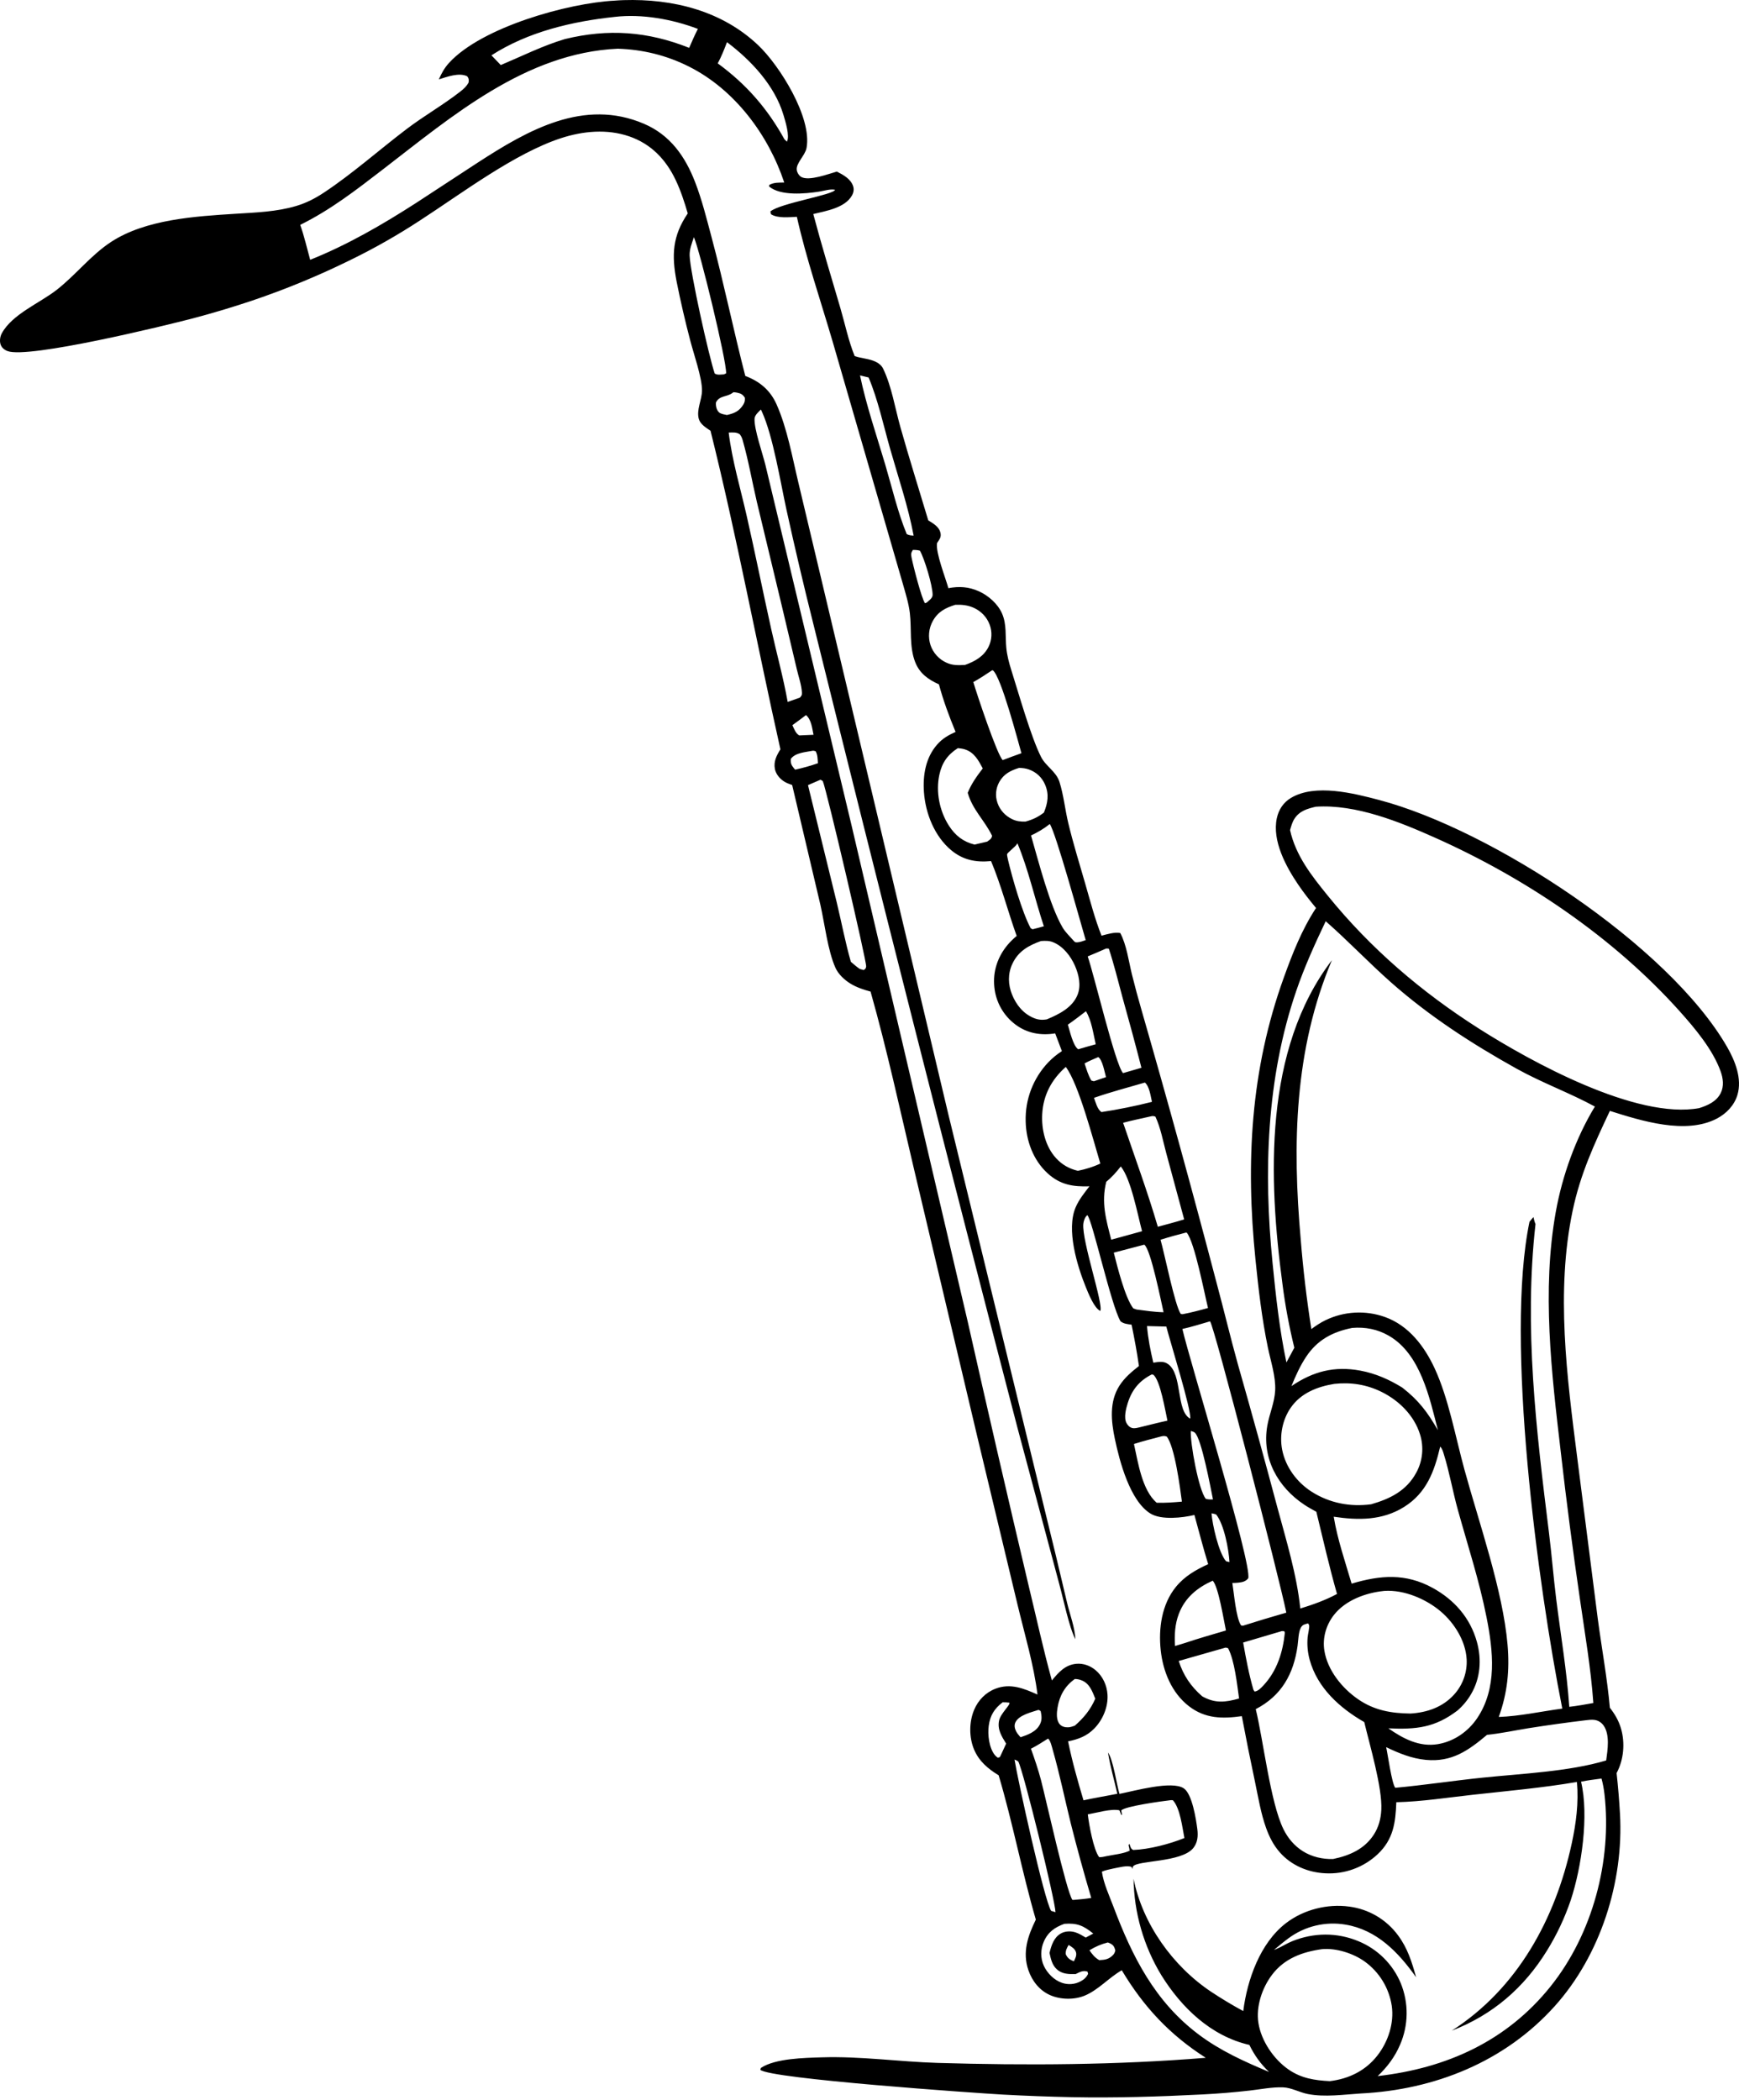 <svg width="438" height="529" viewBox="0 0 438 529" fill="none" xmlns="http://www.w3.org/2000/svg">
<path d="M154.846 0.159C155.586 0.099 156.326 0.056 157.067 0.032C169.482 -0.351 181.832 2.7 190.997 11.417C196.317 16.478 204.598 29.591 203.14 37.287C202.784 39.163 200.424 41.141 200.682 42.842C200.777 43.471 201.253 44.267 201.823 44.578C203.805 45.663 208.646 43.807 210.777 43.214C212.384 44.038 214.209 45.011 214.855 46.828C215.152 47.663 215.001 48.505 214.57 49.259C212.775 52.395 208.06 53.12 204.838 53.913C206.956 61.876 209.346 69.693 211.663 77.594C212.834 81.588 213.698 85.853 215.27 89.697C217.002 90.289 219.008 90.332 220.644 91.16C221.435 91.56 222.052 92.078 222.444 92.883C224.555 97.226 225.457 102.886 226.771 107.546C228.992 115.415 231.451 123.232 233.801 131.065C235.133 131.906 236.684 132.734 236.921 134.467C237.053 135.436 236.492 136.03 236.006 136.798C235.632 139.208 238.143 145.508 238.868 148.148C241.555 147.628 243.973 147.784 246.499 148.907C248.925 149.985 251.324 152.085 252.395 154.551C253.585 157.293 253.175 160.227 253.452 163.12C253.634 165.03 254.124 166.91 254.703 168.735C256.53 174.501 259.642 185.564 262.2 190.634C263.406 193.024 266.011 194.297 266.849 196.946C267.896 200.259 268.259 203.969 269.081 207.374C270.297 212.412 271.835 217.396 273.278 222.374C274.565 226.808 275.734 231.382 277.438 235.674C278.755 235.328 280.845 234.683 282.165 235.011C283.758 238.01 284.284 242.098 285.087 245.387C285.844 248.433 286.66 251.464 287.536 254.479C294.104 277.283 300.398 300.162 306.419 323.117C308.246 329.903 309.875 336.744 311.754 343.517C315.188 355.552 318.516 367.617 321.737 379.711C323.95 387.927 326.639 396.671 327.502 405.141C330.704 404.15 333.798 403.064 336.753 401.468C334.799 394.641 333.228 387.673 331.545 380.773C330.527 380.212 329.503 379.652 328.533 379.009C321.808 374.553 317.774 367.263 319.191 359.108C319.712 356.117 321.023 353.273 321.176 350.217C321.352 346.721 320.055 342.861 319.346 339.445C317.829 332.139 316.965 324.646 316.212 317.227C313.729 292.757 314.953 269.489 323.355 246.213C325.567 240.083 327.876 234.177 331.465 228.696C329.894 226.808 328.345 224.833 326.967 222.8C323.89 218.259 320.372 211.771 321.593 206.076C322.059 203.904 323.247 202.108 325.168 200.963C331.278 197.32 340.99 199.812 347.379 201.499C375.653 208.964 420.244 238.039 435.019 263.722C437.039 267.234 438.817 271.715 437.604 275.784C436.823 278.402 434.82 280.478 432.436 281.731C424.59 285.853 413.385 282.303 405.478 279.803C401.51 288.205 398.035 295.721 396.102 304.929C391.823 325.307 394.665 346.835 397.265 367.233L402.43 407.732C403.423 415.174 404.806 422.662 405.476 430.135C406.727 431.726 407.682 433.361 408.261 435.306C409.347 438.963 408.986 443.222 407.17 446.584C407.546 449.999 407.83 453.421 408.024 456.85C408.987 473.981 403.096 492.493 391.577 505.307C378.98 519.322 361.306 526.372 342.712 527.287C338.419 527.564 333.672 528.253 329.41 527.428C327.333 527.026 325.293 525.824 323.17 525.743C320.43 525.638 317.449 526.248 314.723 526.555C310.77 527.004 306.808 527.33 302.835 527.532C291.946 528.09 280.944 528.428 270.047 528.218C264.222 528.097 258.4 527.88 252.581 527.567C245.875 527.182 194.025 523.605 191.5 521.325L191.634 520.859C195.275 518.424 202.695 518.32 207.035 518.182C216.74 517.873 226.449 519.297 236.149 519.585C258.581 520.249 281.315 520.128 303.69 518.299C294.636 512.516 288.033 505.451 282.54 496.252C279.281 498.11 276.693 501.176 273.237 502.627C270.598 503.736 267.112 503.666 264.498 502.518C261.833 501.348 259.969 498.973 259.029 496.26C257.447 491.694 258.888 487.605 260.894 483.493C257.397 471.478 255.097 459.117 251.529 447.143C248.876 445.534 246.584 443.607 245.345 440.667C244.048 437.587 244.062 433.728 245.357 430.649C246.375 428.231 248.251 426.295 250.713 425.344C254.505 423.88 257.841 425.263 261.305 426.806C260.446 419.55 257.983 411.287 256.264 404.085L246.153 361.873L230.148 294.202C226.64 279.342 223.425 264.451 219.269 249.75C217.501 249.27 215.749 248.699 214.178 247.731C212.698 246.819 211.157 245.389 210.434 243.781C208.494 239.47 207.697 232.588 206.622 227.848L199.523 197.729C198.786 197.47 198.003 197.188 197.354 196.745C196.306 196.028 195.396 194.91 195.162 193.638C194.82 191.781 195.6 190.264 196.563 188.741C190.578 162.043 185.575 135.044 178.958 108.495C177.852 107.741 176.401 106.895 176.01 105.52C175.361 103.239 176.788 100.709 176.812 98.391C176.848 95.151 174.735 89.201 173.87 85.844C172.564 80.885 171.409 75.891 170.405 70.862C169.142 64.251 169.349 59.471 173.223 53.756C172.39 50.891 171.454 48.023 170.171 45.325C167.708 40.141 163.956 36.226 158.459 34.34C152.901 32.434 146.853 32.997 141.345 34.786C129.711 38.564 116.411 48.626 105.917 55.436C100.219 59.177 94.306 62.54 88.178 65.525C80.2 69.451 71.999 72.84 63.576 75.692C58.656 77.347 53.686 78.838 48.666 80.164C41.645 82.014 7.124 90.414 1.888 88.425C1.097 88.125 0.402 87.562 0.137 86.728C-0.144 85.842 0.027 84.736 0.463 83.938C3.086 79.136 9.97 76.353 14.214 73.057C19.053 69.3 22.839 64.3 27.969 60.939C36.656 55.247 49.164 54.484 59.315 53.844C64.422 53.522 69.705 53.35 74.634 51.87C77.227 51.091 79.445 49.935 81.696 48.439C88.899 43.652 95.589 37.674 102.497 32.439C106.855 29.136 111.655 26.413 115.95 23.054C116.825 22.37 117.515 21.737 118.043 20.752C118.079 19.938 118.14 19.865 117.677 19.21C115.619 18.209 112.598 19.347 110.532 19.996C111.226 18.402 111.959 17.083 113.137 15.8C121.378 6.819 143.101 0.756 154.846 0.159ZM155.606 12.267C132.373 13.318 113.83 29.294 96.274 42.799C89.621 47.916 83.196 52.9 75.614 56.638C76.639 59.508 77.307 62.503 78.122 65.438C87.487 61.698 96.347 56.562 104.808 51.111L120.357 40.94C132.908 32.802 147.061 24.654 162.261 31.204C168.79 34.018 172.566 39.377 175.065 45.839C176.806 50.34 177.971 55.075 179.217 59.733C182.321 71.329 184.717 83.074 187.714 94.685C191.337 96.055 194.005 98.268 195.603 101.874C198.295 107.951 199.572 115.258 201.128 121.741L208.585 153.125L238.84 280.593L262.978 379.668C264.965 387.693 266.901 395.73 268.786 403.78C269.457 406.594 270.763 410.035 270.852 412.873C269.306 409.962 267.81 402.664 266.855 399.197L256.239 359.507C238.715 292.191 221.595 224.772 204.88 157.251C202.474 147.684 200.214 138.082 198.099 128.446C196.593 121.567 194.707 109.811 191.913 103.722L191.749 103.358C191.716 103.286 191.68 103.215 191.645 103.142C191.041 103.775 190.102 104.532 190.05 105.448C189.903 108.048 192.102 114.294 192.787 117.116L197.475 136.711L214.477 207.879L243.734 332.861C248.756 355.182 253.899 377.474 259.163 399.738C261.065 407.56 262.784 415.508 264.935 423.259C266.615 421.226 268.271 419.319 271.088 419.06C272.844 418.898 274.592 419.537 275.932 420.661C277.755 422.192 278.799 424.47 278.944 426.83C279.135 429.909 277.783 433.121 275.659 435.319C273.774 437.269 271.611 438.072 269.016 438.597C270.033 443.604 271.438 448.556 272.9 453.448C275.729 452.822 278.582 452.373 281.419 451.797C280.641 448.365 279.627 444.876 279.069 441.41C280.357 443.143 281.241 449.421 281.952 451.827C285.642 451.109 295.184 448.394 298.179 450.446C300.284 451.888 301.26 458.236 301.579 460.778C301.788 462.45 301.643 464.124 300.543 465.477C297.581 469.121 286.565 468.535 285.389 470.084C285.25 470.267 285.291 470.534 285.242 470.759L285.043 470.271C284.071 469.698 281.545 470.433 280.357 470.637C279.417 470.862 278.41 471.022 277.531 471.427C277.938 474.361 279.416 477.513 280.465 480.3C285.174 492.813 290.895 504.136 301.845 512.384C307.344 516.527 313.348 519.22 319.645 521.865C317.499 519.833 315.981 517.709 314.677 515.054C305.005 512.835 297.576 505.675 292.492 497.475C291.939 496.564 291.417 495.636 290.926 494.69C290.435 493.744 289.975 492.784 289.547 491.807C289.12 490.831 288.725 489.842 288.364 488.84C288.002 487.838 287.673 486.824 287.379 485.8C287.084 484.776 286.824 483.743 286.597 482.702C286.371 481.661 286.18 480.613 286.023 479.559C285.867 478.505 285.745 477.447 285.659 476.385C285.572 475.323 285.521 474.259 285.505 473.193C287.775 484.581 295.402 495.231 305.03 501.657C307.661 503.401 310.363 505.026 313.137 506.534C314.132 498.662 317.357 489.432 323.857 484.412C328.286 480.992 334.303 479.457 339.84 480.217C340.143 480.256 340.445 480.303 340.745 480.358C341.046 480.412 341.345 480.474 341.642 480.544C341.94 480.613 342.236 480.69 342.53 480.774C342.823 480.859 343.114 480.951 343.403 481.05C343.692 481.149 343.979 481.255 344.262 481.369C344.546 481.483 344.827 481.603 345.104 481.731C345.382 481.859 345.656 481.994 345.927 482.136C346.197 482.277 346.464 482.426 346.727 482.581C346.991 482.736 347.25 482.898 347.505 483.067C347.76 483.235 348.01 483.41 348.256 483.591C348.503 483.772 348.744 483.959 348.981 484.152C349.218 484.345 349.449 484.544 349.676 484.749C349.902 484.954 350.124 485.165 350.34 485.381C350.556 485.597 350.766 485.819 350.971 486.045C351.176 486.272 351.375 486.504 351.568 486.741C351.761 486.978 351.948 487.219 352.129 487.466C354.52 490.673 355.622 494.209 356.671 498.01C352.239 491.756 346.801 486.078 338.924 484.761C338.61 484.707 338.296 484.662 337.98 484.624C337.664 484.586 337.347 484.556 337.03 484.534C336.713 484.513 336.395 484.499 336.077 484.493C335.759 484.488 335.441 484.49 335.123 484.501C334.805 484.511 334.488 484.53 334.171 484.556C333.854 484.583 333.538 484.617 333.223 484.66C332.908 484.703 332.594 484.753 332.281 484.812C331.969 484.87 331.658 484.937 331.349 485.011C331.039 485.085 330.732 485.167 330.427 485.257C330.122 485.347 329.819 485.444 329.519 485.549C329.219 485.654 328.922 485.767 328.627 485.887C328.333 486.008 328.042 486.135 327.754 486.27C327.466 486.405 327.181 486.548 326.901 486.697C326.62 486.846 326.343 487.003 326.07 487.166C325.797 487.329 325.529 487.5 325.265 487.677C325 487.854 324.741 488.037 324.486 488.228C323.242 489.144 322.046 490.144 320.867 491.141C321.029 491.078 321.193 491.015 321.354 490.95C322.771 490.377 324.041 489.508 325.472 488.931C330.866 486.755 336.714 486.678 342.118 488.921C342.416 489.043 342.712 489.172 343.004 489.309C343.297 489.445 343.586 489.589 343.871 489.74C344.156 489.89 344.438 490.048 344.715 490.212C344.993 490.377 345.266 490.548 345.535 490.726C345.804 490.905 346.069 491.089 346.329 491.28C346.589 491.472 346.844 491.669 347.094 491.872C347.345 492.076 347.59 492.286 347.83 492.501C348.07 492.717 348.304 492.939 348.533 493.166C348.762 493.394 348.985 493.627 349.203 493.865C349.421 494.103 349.632 494.347 349.837 494.596C350.043 494.844 350.242 495.098 350.436 495.356C350.628 495.615 350.815 495.878 350.995 496.146C351.175 496.414 351.348 496.686 351.515 496.963C351.682 497.239 351.841 497.519 351.994 497.803C352.147 498.088 352.292 498.375 352.431 498.667C352.57 498.958 352.701 499.253 352.825 499.551C352.949 499.857 353.066 500.167 353.174 500.48C353.283 500.792 353.384 501.107 353.477 501.424C353.57 501.741 353.655 502.061 353.733 502.383C353.81 502.704 353.88 503.028 353.941 503.353C354.002 503.678 354.055 504.004 354.1 504.332C354.145 504.66 354.182 504.988 354.211 505.318C354.239 505.647 354.26 505.977 354.272 506.308C354.284 506.639 354.288 506.969 354.284 507.3C354.28 507.631 354.268 507.961 354.247 508.291C354.226 508.621 354.198 508.951 354.161 509.279C354.124 509.608 354.079 509.936 354.026 510.262C353.972 510.589 353.911 510.914 353.842 511.237C353.772 511.561 353.695 511.882 353.61 512.202C353.525 512.521 353.432 512.839 353.33 513.154C353.229 513.469 353.12 513.781 353.004 514.091C352.887 514.4 352.763 514.706 352.631 515.01C351.339 518.051 349.388 520.648 346.993 522.908C364.312 520.938 379.484 514.126 390.537 500.322C401.11 487.118 406.014 468.721 404.121 451.942C403.968 450.584 403.73 449.282 403.37 447.962C401.659 448.205 399.902 448.386 398.216 448.76C400.259 457.255 398.336 470.392 395.622 478.59C394.87 480.812 393.994 482.984 392.994 485.107C391.995 487.23 390.878 489.289 389.644 491.284C383.837 500.704 375.962 507.489 365.65 511.469C382.251 500.819 391.76 483.282 395.86 464.372C396.976 459.226 397.642 454.09 397.182 448.829C388.504 450.305 379.67 451.089 370.923 452.056C364.586 452.756 358.06 453.781 351.688 453.929C351.493 459.082 350.959 463.287 346.985 467.028C346.767 467.233 346.543 467.432 346.315 467.626C346.087 467.819 345.853 468.007 345.615 468.188C345.378 468.37 345.136 468.546 344.889 468.716C344.642 468.885 344.391 469.048 344.137 469.206C343.882 469.362 343.623 469.513 343.36 469.657C343.098 469.801 342.832 469.938 342.562 470.069C342.293 470.199 342.021 470.323 341.745 470.439C341.47 470.556 341.191 470.666 340.91 470.769C340.629 470.872 340.345 470.968 340.059 471.056C339.773 471.145 339.485 471.226 339.195 471.3C338.905 471.374 338.614 471.441 338.32 471.5C338.026 471.56 337.732 471.612 337.436 471.656C337.14 471.701 336.843 471.738 336.545 471.767C336.247 471.797 335.949 471.819 335.65 471.833C335.351 471.848 335.051 471.855 334.752 471.855C334.453 471.854 334.154 471.846 333.855 471.83C329.493 471.636 325.284 469.878 322.363 466.574C320.76 464.762 319.716 462.705 318.9 460.443C317.565 456.739 316.915 452.708 316.108 448.858C314.931 443.334 313.82 437.796 312.776 432.246C307.912 432.93 303.556 432.915 299.449 429.739C295.109 426.383 292.929 420.999 292.35 415.67C291.754 410.181 292.593 404.072 296.184 399.68C298.402 396.966 301.17 395.413 304.303 393.965C303.028 389.864 301.987 385.714 300.835 381.58C297.847 382.294 292.498 382.899 289.774 381.227C284.569 378.035 281.957 367.93 280.793 362.396C279.854 357.933 279.369 353.063 281.946 349.023C283.234 347.005 285.001 345.526 286.859 344.065C286.373 340.561 285.719 337.117 285.011 333.652C283.988 333.496 283.062 333.457 282.231 332.799C279.88 328.947 275.048 306.923 273.856 306.065C273.257 306.513 272.913 307.556 272.852 308.304C272.491 312.669 277.945 328.458 277.136 330.183C275.614 329.531 274.111 325.74 273.48 324.183C271.317 318.861 268.499 309.682 270.935 304.054C271.779 302.106 273.111 300.469 274.395 298.799C270.275 298.932 267.034 298.432 263.858 295.523C260.225 292.195 258.447 287.337 258.336 282.478C258.326 282.136 258.323 281.793 258.33 281.449C258.336 281.106 258.351 280.764 258.375 280.421C258.398 280.079 258.43 279.738 258.47 279.397C258.511 279.056 258.56 278.717 258.617 278.378C258.674 278.04 258.74 277.704 258.814 277.369C258.888 277.033 258.97 276.701 259.061 276.37C259.151 276.039 259.25 275.71 259.357 275.384C259.464 275.058 259.579 274.735 259.701 274.415C259.825 274.094 259.956 273.777 260.094 273.463C260.233 273.15 260.379 272.84 260.534 272.533C260.688 272.227 260.849 271.924 261.019 271.626C261.188 271.327 261.364 271.033 261.548 270.744C261.732 270.454 261.923 270.169 262.121 269.888C262.318 269.608 262.523 269.333 262.735 269.063C262.947 268.793 263.165 268.529 263.39 268.269C263.615 268.01 263.846 267.756 264.083 267.509C265.076 266.489 266.26 265.51 267.458 264.748L265.767 260.281C262.167 260.857 258.709 260.275 255.757 258.051C255.57 257.912 255.388 257.768 255.209 257.619C255.03 257.471 254.856 257.317 254.685 257.16C254.514 257.002 254.347 256.84 254.185 256.673C254.023 256.507 253.865 256.337 253.711 256.162C253.558 255.987 253.409 255.809 253.265 255.627C253.121 255.444 252.981 255.258 252.847 255.068C252.713 254.879 252.583 254.686 252.459 254.489C252.335 254.293 252.215 254.093 252.101 253.891C251.987 253.688 251.879 253.483 251.775 253.275C251.672 253.067 251.574 252.856 251.482 252.642C251.389 252.429 251.303 252.213 251.222 251.996C251.141 251.778 251.065 251.558 250.995 251.336C250.926 251.114 250.862 250.891 250.804 250.666C250.746 250.441 250.694 250.214 250.648 249.986C250.602 249.758 250.562 249.529 250.528 249.3C250.493 249.07 250.465 248.839 250.443 248.608C250.035 244.675 251.267 241 253.785 237.985C254.451 237.188 255.274 236.405 256.07 235.738C253.824 229.476 252.186 223.033 249.617 216.884C245.833 217.248 242.573 216.645 239.57 214.137C235.365 210.625 233.096 204.869 232.712 199.506C232.408 195.253 233.142 190.806 236.056 187.512C237.418 185.972 238.85 185.172 240.682 184.346C239.051 180.405 237.598 176.496 236.488 172.369C233.789 171.153 231.62 169.62 230.504 166.757C228.981 162.85 229.644 158.47 229.158 154.39C228.86 151.888 228.062 149.407 227.383 146.988L209.716 86.039C206.671 75.648 203.072 65.16 200.705 54.61C198.793 54.69 195.892 55.044 194.199 53.964L194.03 53.268C196.44 51.191 209.963 49.077 210.336 47.803C209.142 47.527 207.533 48.078 206.313 48.266C202.824 48.802 196.611 49.41 193.709 46.969L193.738 46.593C194.909 45.909 196.211 45.999 197.529 45.972C193.516 33.936 185.047 22.572 173.565 16.787C167.906 13.937 161.922 12.471 155.606 12.267ZM333.905 232.031C331.148 237.811 328.52 243.609 326.451 249.676C318.966 271.621 318.234 295.173 320.511 318.059C321.347 326.455 322.262 334.9 324.009 343.162L326.003 339.455C324.706 334.195 323.712 328.878 323.024 323.504C319.451 296.838 318.245 264.408 335.465 241.84C325.984 264.329 325.479 288.224 327.612 312.179C328.216 319.739 329.107 327.266 330.287 334.758C331.422 333.917 332.552 333.16 333.823 332.536C334.112 332.395 334.405 332.262 334.701 332.136C334.997 332.009 335.296 331.891 335.598 331.78C335.9 331.669 336.204 331.565 336.512 331.468C336.818 331.372 337.128 331.284 337.439 331.204C337.75 331.123 338.064 331.05 338.379 330.984C338.694 330.919 339.01 330.862 339.329 330.813C339.647 330.764 339.965 330.722 340.286 330.689C340.606 330.655 340.926 330.63 341.247 330.613C341.569 330.595 341.89 330.585 342.212 330.584C342.534 330.582 342.855 330.589 343.176 330.603C343.498 330.618 343.819 330.641 344.139 330.671C344.459 330.702 344.779 330.74 345.097 330.786C345.416 330.833 345.732 330.887 346.048 330.949C346.364 331.012 346.678 331.082 346.99 331.159C347.302 331.237 347.612 331.323 347.92 331.416C348.228 331.509 348.534 331.61 348.836 331.719C354.81 333.865 358.759 339.074 361.347 344.657C364.852 352.218 366.602 361.973 368.84 370.13C372.546 383.641 378.521 400.586 379.703 414.221C380.259 420.641 379.681 426.398 377.494 432.453C382.841 432.257 388.195 431.049 393.492 430.345C387.37 399.549 379.002 337.544 385.232 307.732C385.56 307.324 385.872 306.927 386.232 306.548C386.371 307.169 386.486 307.722 386.745 308.307C383.815 334.509 386.922 360.137 390.147 386.127C390.839 391.695 391.274 397.293 391.972 402.86C393.106 411.913 394.618 420.781 395.254 429.901C397.29 429.666 399.296 429.304 401.313 428.941C400.696 420.167 399.178 411.443 397.932 402.742C396.125 390.395 394.514 378.021 393.1 365.622C390.775 345.812 388.304 325.009 391.862 305.194C393.495 296.101 396.898 286.614 401.7 278.71C395.462 275.301 388.444 272.765 381.973 269.163C370.674 262.872 359.981 255.947 350.282 247.369C344.674 242.408 339.527 236.959 333.905 232.031ZM331.406 203.187C329.227 203.708 327.29 204.246 326.006 206.26C325.47 207.101 325.196 208.128 324.924 209.078C326.361 215.529 330.331 220.544 334.415 225.584C345.215 238.914 358.036 249.879 372.505 259.084C385.76 267.517 412.18 282.008 427.967 279.105C430.126 278.422 432.32 277.457 433.39 275.321C434.268 273.568 434.001 271.589 433.358 269.808C431.388 264.349 426.951 259.058 423.122 254.778C406.419 236.111 384.332 221.221 361.547 211.038C352.446 206.97 341.504 202.524 331.406 203.187ZM329.456 408.879C328.662 409.131 328.127 409.143 327.668 409.912C327.029 410.983 326.997 413.265 326.817 414.545C325.823 421.637 322.788 427.109 316.282 430.481C318.2 438.333 319.981 454.078 323.272 460.738C324.382 462.984 326 464.915 328.13 466.256C330.406 467.687 333.076 468.303 335.749 468.233C339.852 467.388 343.664 465.754 346.033 462.067C347.246 460.177 347.798 458.069 347.91 455.843C348.191 450.27 344.974 439.483 343.618 433.747C337.436 430.198 331.802 425.133 329.851 418.011C329.601 417.089 329.434 416.152 329.351 415.2C329.267 414.248 329.268 413.297 329.354 412.345C329.406 411.754 329.877 409.777 329.723 409.327C329.668 409.163 329.545 409.029 329.456 408.879ZM362.737 364.363C361.272 370.593 359.317 376.014 353.627 379.568C348.151 382.989 342.105 382.938 335.921 382.017C336.858 387.697 338.804 393.35 340.431 398.874C347.683 396.719 354.036 396.202 360.867 399.959C366.312 402.954 370.324 407.521 371.989 413.56C373.216 418.008 372.872 422.69 370.513 426.71C370.063 427.48 369.554 428.208 368.985 428.896C368.416 429.583 367.796 430.22 367.125 430.806C361.408 435.164 356.717 435.633 349.686 435.318C353.36 437.889 357.467 440.075 362.133 439.302C366.161 438.635 369.721 436.184 372.002 432.835C377.151 425.276 376.089 415.802 374.411 407.33C372.586 398.112 369.689 389.304 367.183 380.276C365.894 375.632 365.07 370.791 363.634 366.202C363.436 365.569 363.239 364.823 362.737 364.363ZM332.992 490.935C328.061 491.617 323.508 493.256 320.383 497.393C317.889 500.696 316.314 505.366 316.95 509.495C317.645 514.004 320.771 518.625 324.495 521.218C327.735 523.475 331.13 523.992 334.956 524.18C339.769 523.591 343.992 521.536 346.992 517.637C349.654 514.178 351.166 509.56 350.54 505.2C350.498 504.924 350.449 504.65 350.393 504.376C350.338 504.103 350.275 503.831 350.206 503.56C350.137 503.29 350.061 503.021 349.978 502.755C349.896 502.488 349.807 502.223 349.711 501.961C349.615 501.699 349.513 501.44 349.405 501.183C349.296 500.925 349.181 500.671 349.06 500.419C348.939 500.168 348.812 499.919 348.679 499.674C348.545 499.429 348.406 499.188 348.26 498.949C348.115 498.711 347.963 498.476 347.806 498.246C347.649 498.015 347.486 497.789 347.318 497.566C347.15 497.343 346.976 497.125 346.797 496.911C346.618 496.697 346.433 496.487 346.244 496.282C346.054 496.078 345.86 495.877 345.66 495.682C345.461 495.487 345.257 495.297 345.048 495.111C344.839 494.926 344.625 494.747 344.408 494.572C344.19 494.398 343.968 494.229 343.742 494.065C340.871 492.001 336.565 490.613 332.992 490.935ZM348.465 400.724C343.907 401.21 338.867 403.057 335.965 406.775C334.003 409.29 333.058 412.566 333.565 415.731C334.36 420.699 338.01 425.196 342.06 427.989C346.145 430.806 350.396 431.533 355.263 431.592C359.422 431.332 363.35 430.004 366.233 426.82C366.369 426.67 366.501 426.517 366.63 426.36C366.759 426.204 366.884 426.044 367.004 425.882C367.125 425.719 367.242 425.553 367.354 425.385C367.467 425.216 367.575 425.045 367.679 424.871C367.783 424.697 367.883 424.521 367.978 424.342C368.074 424.164 368.164 423.983 368.251 423.799C368.337 423.616 368.419 423.431 368.496 423.243C368.573 423.056 368.646 422.867 368.713 422.676C368.781 422.485 368.844 422.293 368.903 422.098C368.961 421.904 369.014 421.709 369.063 421.512C369.111 421.315 369.155 421.118 369.193 420.919C369.232 420.72 369.266 420.52 369.295 420.32C369.324 420.119 369.348 419.918 369.367 419.716C369.385 419.514 369.399 419.313 369.409 419.11C369.417 418.907 369.421 418.705 369.42 418.503C369.418 418.3 369.412 418.097 369.401 417.895C369.14 413.344 366.366 408.888 362.972 405.961C359.272 402.769 353.671 400.377 348.713 400.698C348.63 400.703 348.548 400.716 348.465 400.724ZM336.075 348.558C331.818 349.25 327.678 350.852 325.114 354.538C323.003 357.571 322.226 361.564 322.943 365.179C323.806 369.528 326.665 373.367 330.374 375.73C334.874 378.598 340.105 379.595 345.356 378.881C350.096 377.521 354.256 375.484 356.71 370.923C356.81 370.74 356.905 370.555 356.996 370.369C357.086 370.181 357.172 369.992 357.253 369.801C357.334 369.609 357.41 369.416 357.481 369.221C357.552 369.025 357.618 368.829 357.68 368.63C357.741 368.432 357.797 368.232 357.848 368.03C357.899 367.829 357.945 367.626 357.987 367.422C358.027 367.219 358.063 367.014 358.094 366.809C358.125 366.603 358.15 366.397 358.17 366.19C358.191 365.983 358.206 365.776 358.216 365.568C358.225 365.361 358.23 365.153 358.229 364.945C358.228 364.737 358.223 364.53 358.211 364.322C358.2 364.115 358.184 363.908 358.162 363.701C358.141 363.494 358.114 363.288 358.082 363.083C358.05 362.878 358.013 362.673 357.971 362.47C357.928 362.266 357.881 362.064 357.829 361.863C357.776 361.662 357.719 361.462 357.656 361.264C356.178 356.519 352.386 352.769 348.004 350.596C344.216 348.718 340.261 348.109 336.075 348.558ZM304.767 332.804C302.459 333.474 300.152 334.207 297.805 334.729C299.584 342.57 315.421 393.93 314.393 397.529C313.732 398.342 312.912 398.514 311.921 398.626C311.411 398.684 310.907 398.711 310.393 398.7C310.792 401.16 311.294 407.503 312.584 409.394L313.04 409.477C316.671 408.324 320.318 407.226 323.981 406.181C322.347 398.006 305.765 333.656 304.767 332.804ZM399.349 433.287C394.532 433.867 389.728 434.535 384.936 435.292C381.492 435.851 378.005 436.605 374.538 436.959C369.794 440.93 365.68 443.872 359.137 443.26C355.553 442.924 352.346 441.598 349.13 440.058C349.547 441.874 350.548 449.243 351.424 450.294C358.738 449.616 365.995 448.512 373.297 447.752C383.129 446.73 395.156 446.229 404.549 443.404C404.909 440.773 405.525 436.96 403.915 434.639C403.384 433.873 402.569 433.338 401.643 433.199C400.893 433.085 400.097 433.205 399.349 433.287ZM340.577 334.461C335.685 335.44 331.838 337.441 328.998 341.697C327.468 343.989 326.306 346.573 325.274 349.12C330.72 345.419 336.093 343.999 342.636 345.223C346.489 345.945 349.868 347.449 353.19 349.492C357.36 352.742 359.548 355.692 362.164 360.224C360.063 352.018 357.769 341.038 349.813 336.439C346.949 334.784 343.855 334.187 340.577 334.461ZM262.202 237.014C259.034 238.141 256.431 239.606 254.957 242.816C253.816 245.301 253.89 247.997 254.907 250.51C255.961 253.114 257.734 255.31 260.369 256.407C261.471 256.865 262.501 256.961 263.671 256.743C266.684 255.481 270.076 253.821 271.386 250.598C272.346 248.238 271.73 245.5 270.747 243.252C269.684 240.822 267.763 238.329 265.233 237.316C264.222 236.911 263.269 236.95 262.202 237.014ZM183.533 108.95C184.376 115.851 186.472 122.942 188.023 129.73C190.213 139.325 192.137 148.976 194.275 158.581C195.618 164.623 197.308 170.707 198.389 176.789L201.466 175.717C201.888 175.219 202.007 175.135 201.979 174.445C201.903 172.602 201.112 170.379 200.693 168.565L196.96 152.799L190.618 126.377C189.42 121.229 188.492 115.895 187.037 110.819C186.865 110.221 186.691 109.878 186.328 109.385C185.472 108.795 184.527 108.937 183.533 108.95ZM294.646 453.44C292.651 453.669 283.427 454.922 282.406 455.991L282.597 457.063L282.421 457.143L281.942 455.961C279.878 455.501 276.147 456.61 273.98 456.988C274.263 459.416 275.412 465.947 276.855 467.768C277.512 467.781 278.012 467.674 278.644 467.519C280.404 467.142 282.947 466.922 284.52 466.137C284.456 465.655 284.389 465.209 284.245 464.744L284.471 464.419C284.733 465.108 284.734 465.623 285.423 465.954C289.439 465.809 294.622 464.444 298.314 462.947C297.808 460.4 297.246 455.373 295.398 453.417C295.195 453.418 294.837 453.385 294.646 453.44ZM268.436 268.729C264.877 271.882 262.774 275.785 262.504 280.567C262.284 284.472 263.302 288.784 265.994 291.715C267.523 293.379 269.3 294.373 271.479 294.894C273.485 294.471 275.282 293.945 277.138 293.064C275.36 287.185 271.659 272.919 268.436 268.729ZM154.826 4.255C144.042 5.403 132.996 8.007 123.778 13.936L126.129 16.389C131.49 14.128 136.666 11.521 142.257 9.847C153.2 7.176 163.12 7.89 173.581 12.052C174.28 10.445 174.966 8.837 175.774 7.28C169.363 4.845 161.691 3.449 154.826 4.255ZM289.715 281.21C287.438 281.725 285.135 282.189 282.882 282.8C285.846 291.546 289.026 300.114 291.62 308.988C293.829 308.378 296.068 307.817 298.254 307.127L293.759 290.511C292.949 287.514 292.327 284.038 291.01 281.243C290.406 281.041 290.311 281.078 289.715 281.21ZM241.257 188.434C238.681 190.075 237.249 192.113 236.598 195.124C235.666 199.426 236.626 204.274 239.002 207.965C240.599 210.447 242.605 212.028 245.466 212.726L248.643 211.98C249.318 211.463 249.675 211.368 249.878 210.523C248.03 206.667 244.963 203.99 243.737 199.692C244.655 197.394 246.034 195.494 247.528 193.542C246.417 191.483 245.388 189.484 242.992 188.739C242.429 188.563 241.841 188.495 241.257 188.434ZM263.956 437.909C262.545 438.788 261.152 439.711 259.661 440.45C260.598 443.057 261.483 445.663 262.191 448.344C263.387 452.877 268.556 476.317 270.109 478.532L270.561 478.522C272.001 478.4 273.427 478.275 274.854 478.037C272.998 471.8 271.275 465.527 269.685 459.217C268.171 453.062 266.888 446.802 265.145 440.707C264.957 440.05 264.549 438.236 263.956 437.909ZM240.615 152.33C238.137 153.102 236.233 154.057 234.927 156.446C234.801 156.674 234.687 156.908 234.585 157.148C234.484 157.389 234.395 157.633 234.318 157.883C234.241 158.132 234.178 158.384 234.127 158.64C234.077 158.896 234.039 159.154 234.016 159.413C233.992 159.673 233.981 159.933 233.984 160.194C233.987 160.455 234.003 160.715 234.033 160.974C234.062 161.233 234.105 161.49 234.161 161.744C234.218 161.999 234.287 162.25 234.369 162.498C234.452 162.741 234.548 162.979 234.656 163.213C234.763 163.446 234.883 163.674 235.014 163.895C235.145 164.116 235.287 164.33 235.44 164.537C235.593 164.743 235.757 164.942 235.93 165.131C236.104 165.321 236.286 165.502 236.478 165.673C236.67 165.844 236.871 166.005 237.079 166.156C237.288 166.306 237.504 166.445 237.727 166.574C237.949 166.702 238.178 166.819 238.413 166.924C239.974 167.639 241.399 167.557 243.063 167.477C245.547 166.583 247.76 165.365 248.985 162.908C249.092 162.692 249.186 162.472 249.27 162.247C249.353 162.022 249.425 161.793 249.486 161.561C249.546 161.328 249.594 161.093 249.63 160.855C249.666 160.618 249.69 160.38 249.701 160.14C249.713 159.9 249.712 159.66 249.699 159.42C249.686 159.18 249.661 158.942 249.623 158.704C249.586 158.467 249.536 158.232 249.475 158C249.413 157.768 249.339 157.54 249.254 157.315C248.55 155.414 247.099 153.922 245.259 153.09C243.758 152.41 242.242 152.269 240.615 152.33ZM206.625 196.399L203.508 197.751L210.767 227.367C211.956 232.317 212.903 237.361 214.307 242.254C215.038 242.868 215.757 243.52 216.551 244.048L217.535 244.334C217.968 244.027 218.077 243.981 218.157 243.416C218.32 242.265 208.22 198.99 207.233 196.728C206.761 196.435 206.972 196.527 206.625 196.399ZM278.579 238.914C277.043 239.577 275.513 240.274 273.959 240.893C275.534 245.384 280.947 268.276 282.861 270.284L287.492 268.941C285.973 263.029 284.386 257.135 282.733 251.258C281.616 247.16 280.62 242.976 279.279 238.947C279.042 238.92 278.814 238.87 278.579 238.914ZM264.407 207.545C262.91 208.741 261.413 209.613 259.683 210.434C261.552 216.878 264.397 228.121 267.642 233.622C268.353 234.827 269.373 235.748 270.276 236.801C270.679 237.184 270.675 237.37 271.262 237.351C272.017 237.327 272.747 237.028 273.454 236.788C272.105 232.216 265.892 209.62 264.407 207.545ZM298.691 310.456C296.542 311.005 294.418 311.581 292.305 312.26C293.305 315.737 295.944 328.964 297.409 330.95L297.869 331.006C300.036 330.591 302.136 330.045 304.259 329.446C303.335 325.699 300.906 312.958 298.922 310.485L298.691 310.456ZM308.696 414.98L296.884 418.351C298.026 421.949 299.942 424.771 302.794 427.25C306.057 429.085 308.614 428.774 312.083 427.806C311.58 424.237 310.958 418.269 309.323 415.148C309.144 415.095 308.88 414.983 308.696 414.98ZM292.517 361.778C290.21 362.394 287.88 362.968 285.606 363.698C286.643 368.296 287.612 375.292 291.332 378.499C293.496 378.565 295.535 378.409 297.686 378.215C297.214 374.678 295.894 364.402 293.864 361.826C293.333 361.645 293.064 361.666 292.517 361.778ZM256.664 193.413C254.543 194.066 252.808 194.942 251.688 196.958C251.577 197.157 251.477 197.36 251.388 197.569C251.299 197.778 251.221 197.991 251.154 198.208C251.087 198.425 251.032 198.645 250.989 198.868C250.945 199.091 250.914 199.316 250.894 199.542C250.875 199.768 250.867 199.995 250.871 200.222C250.876 200.449 250.892 200.675 250.92 200.9C250.949 201.126 250.989 201.349 251.041 201.57C251.093 201.791 251.157 202.009 251.232 202.223C251.869 204.086 253.231 205.525 255.003 206.359C256.075 206.865 257.096 206.962 258.265 206.942C260.067 206.45 261.46 205.805 262.933 204.658C263.897 202.264 264.283 200.09 263.215 197.612C262.432 195.793 261.008 194.468 259.143 193.806C258.335 193.519 257.516 193.424 256.664 193.413ZM305.445 398.128C301.556 399.883 298.479 402.372 296.912 406.484C295.908 409.121 295.785 411.801 295.947 414.586L298.461 413.817C301.87 412.675 305.327 411.686 308.775 410.671C308.247 408.201 306.88 399.559 305.445 398.128ZM288.206 313.493L280.525 315.51C281.437 319.067 283.321 326.767 285.434 329.539L286.27 329.833C288.525 330.124 290.79 330.474 293.066 330.515C292.421 327.732 289.832 314.614 288.206 313.493ZM249.896 168.819C248.337 169.854 246.792 170.891 245.151 171.793C245.858 174.288 251.151 190.213 252.561 191.45C254.125 190.866 255.686 190.255 257.265 189.713C256.354 186.496 252.162 170.493 250.089 168.847L249.896 168.819ZM183.105 10.621C182.412 12.461 181.705 14.227 180.779 15.962C187.943 21.211 193.27 27.293 197.571 35.075L198.197 35.686C198.98 34.266 197.789 30.49 197.322 28.927C195.103 21.5 189.147 15.168 183.105 10.621ZM282.288 293.793C281.162 295.233 280.049 296.498 278.631 297.665C277.325 302.907 278.578 307.172 279.886 312.247L282.695 311.472L287.648 310.106C286.524 305.903 284.867 296.946 282.288 293.793ZM174.774 59.741C174.278 61.214 173.656 62.747 173.695 64.321C173.796 68.416 178.556 89.843 180.016 94.076C180.663 94.519 181.567 94.328 182.346 94.291L182.891 94.031C183.022 90.902 176.301 63.217 174.774 59.741ZM290.09 346.181C286.957 347.771 285.102 350.036 284.036 353.415C283.599 354.801 283.017 357.05 283.719 358.407C284.017 358.982 284.503 359.497 285.15 359.672C285.766 359.838 286.508 359.621 287.112 359.478C289.417 358.926 291.723 358.316 294.041 357.821C293.522 355.491 292.233 347.601 290.477 346.252L290.09 346.181ZM322.829 410.831L313.113 413.707C313.807 417.653 314.576 421.773 315.703 425.616L315.986 426.049C316.838 426.001 317.681 425.086 318.232 424.494C321.649 420.831 323.114 416.128 323.615 411.24L323.459 410.853C323.287 410.842 322.993 410.793 322.829 410.831ZM216.61 94.555C218.186 102.118 220.782 109.65 222.977 117.061C224.671 122.779 226.105 129.016 228.376 134.528C229.007 134.844 229.427 134.87 230.117 134.906C228.756 127.613 226.242 120.239 224.209 113.089C222.56 107.291 221.107 100.587 218.775 95.077C218.057 94.889 217.335 94.715 216.61 94.555ZM270.722 422.887C268.23 424.649 266.873 427.059 266.366 430.075C266.148 431.37 265.979 433.213 266.917 434.292C267.452 434.905 268.287 435.098 269.07 435.059C269.629 435.032 270.179 434.831 270.705 434.651C272.977 432.666 274.653 430.646 275.867 427.849C275.135 426.066 274.478 424.109 272.564 423.286C271.948 423.021 271.395 422.903 270.722 422.887ZM256.256 212.386C256.215 212.458 256.175 212.532 256.132 212.603C255.701 213.312 253.811 214.694 253.652 215.14C253.598 215.288 253.831 216.357 253.872 216.531C254.938 221.062 257.444 229.809 259.597 233.793L260.072 234.057C261.02 233.813 261.977 233.586 262.916 233.306C260.627 226.407 259.051 219.074 256.256 212.386ZM288.898 333.997C289.151 337.137 289.763 340.156 290.483 343.218C291.804 343.043 293.017 342.738 294.188 343.564C297.891 346.18 296.156 355.37 299.776 357.316C300.163 355.322 294.653 337.667 293.756 334.124L288.898 333.997ZM268.072 484.556C265.662 485.445 263.953 486.624 262.898 489.056C262.063 490.978 262.032 493.222 262.911 495.135C263.769 497.001 265.503 498.741 267.466 499.413C267.658 499.479 267.854 499.536 268.052 499.583C268.251 499.629 268.451 499.665 268.653 499.69C268.855 499.716 269.058 499.731 269.262 499.736C269.465 499.741 269.668 499.735 269.871 499.718C270.074 499.701 270.276 499.675 270.477 499.637C270.677 499.6 270.875 499.552 271.07 499.494C271.265 499.436 271.457 499.368 271.645 499.29C271.833 499.212 272.017 499.125 272.196 499.028C273.046 498.573 273.64 498.025 274.059 497.15L273.902 496.583C272.709 496.231 271.997 496.701 270.924 497.21C269.188 497.245 267.517 497.239 266.161 495.992C264.977 494.903 264.671 493.388 264.343 491.885C264.801 490.014 265.391 488.042 267.175 487C268.264 486.365 269.701 486.326 270.882 486.707C271.802 487.004 272.64 487.524 273.463 488.02L275.36 487.006C272.885 485.02 271.325 484.308 268.072 484.556ZM288.37 272.663C284.101 273.908 279.742 275.049 275.546 276.514C275.96 277.637 276.382 279.431 277.437 280.1C281.714 279.444 285.95 278.587 290.145 277.526C289.809 276.092 289.523 273.66 288.37 272.663ZM255.525 443.18C256.354 448.369 263.053 478.773 264.751 481.292L265.845 481.624C265.784 478.689 257.837 446.338 256.484 443.695C256.129 443.421 255.968 443.339 255.525 443.18ZM273.514 254.702C272.01 255.848 270.517 257.009 268.959 258.083C269.428 259.572 270.271 263.447 271.569 264.282C273.037 263.857 274.502 263.41 275.981 263.025C275.378 260.405 274.931 256.994 273.514 254.702ZM252.528 428.763C250.465 430.345 249.378 432.057 249.03 434.674C248.729 436.934 249.109 440.215 250.573 442.056C250.785 442.322 251.032 442.507 251.301 442.711L251.793 442.598L252.037 442.155L253.418 439.168C252.28 437.339 251.153 435.585 251.648 433.323C252.041 431.525 254.554 429.4 254.233 428.85C253.656 428.788 253.109 428.746 252.528 428.763ZM299.927 360.423C299.747 363.334 301.87 375.296 303.706 377.516C304.357 377.698 304.843 377.685 305.51 377.657C304.919 374.774 302.635 362.398 300.953 360.862C300.681 360.614 300.272 360.517 299.927 360.423ZM229.918 138.51C229.445 139.271 229.422 139.54 229.592 140.422C229.954 142.304 232.113 150.804 232.994 151.949L233.438 151.75C233.99 151.217 234.886 150.673 234.895 149.846C234.922 147.539 232.834 140.665 231.692 138.691C231.068 138.534 230.561 138.498 229.918 138.51ZM261.503 430.687C259.744 431.277 256.628 431.97 255.753 433.807C255.391 434.564 255.563 435.357 255.928 436.068C256.21 436.62 256.64 437.099 257.041 437.567C258.91 436.936 261.008 436.178 261.943 434.28C262.497 433.155 262.361 432.169 262.115 430.984C261.633 430.678 261.853 430.732 261.503 430.687ZM184.717 98.788C184.654 98.839 184.591 98.891 184.526 98.941C183.057 100.057 181.313 99.534 180.331 101.336C180.231 102.158 180.446 103.254 181.092 103.852C181.567 104.291 182.475 104.399 183.094 104.528C184.97 104.104 186.179 103.584 187.226 101.889C187.595 101.291 187.644 100.856 187.606 100.172C187.071 99.347 186.613 99.101 185.659 98.903C185.327 98.835 185.057 98.801 184.717 98.788ZM204.769 189.083C202.95 189.443 200.37 189.546 199.187 191.133C199.082 192.151 199.304 192.708 199.955 193.491C200.058 193.614 200.162 193.734 200.266 193.855C202.237 193.426 204.102 192.901 206.008 192.24C205.933 191.213 205.953 190.14 205.44 189.222C205.234 189.172 204.98 189.078 204.769 189.083ZM305.144 381.161C305.351 383.974 306.926 391.064 308.8 393.229C309.08 393.304 309.378 393.408 309.665 393.44C309.478 390.249 308.342 384.013 306.304 381.441C305.908 381.32 305.557 381.221 305.144 381.161ZM276.622 266.248C275.469 266.76 274.267 267.228 273.17 267.85C273.664 269.308 274.076 270.847 274.885 272.164L275.517 272.336L278.564 271.295C278.216 270.057 277.683 266.956 276.622 266.248ZM279.033 489.246C277.322 489.683 275.908 490.296 274.398 491.216C275.162 492.303 275.707 493.027 276.863 493.703C278.346 493.633 279.318 493.483 280.377 492.371C280.686 492.045 280.797 491.707 280.916 491.285C280.743 490.584 280.569 490.078 279.921 489.665C279.6 489.46 279.372 489.383 279.033 489.246ZM203.005 180.111C201.865 180.96 200.737 181.832 199.576 182.651C199.992 183.516 200.421 184.783 201.317 185.233L204.898 185.074C204.559 183.443 204.356 181.236 203.005 180.111ZM269.151 489.876C268.687 490.71 268.371 491.232 268.427 492.203C268.88 493.221 269.459 493.6 270.472 494.003C270.811 493.306 271.21 492.594 271.026 491.79C270.817 490.867 269.901 490.335 269.151 489.876Z" fill="black"/>
</svg>
